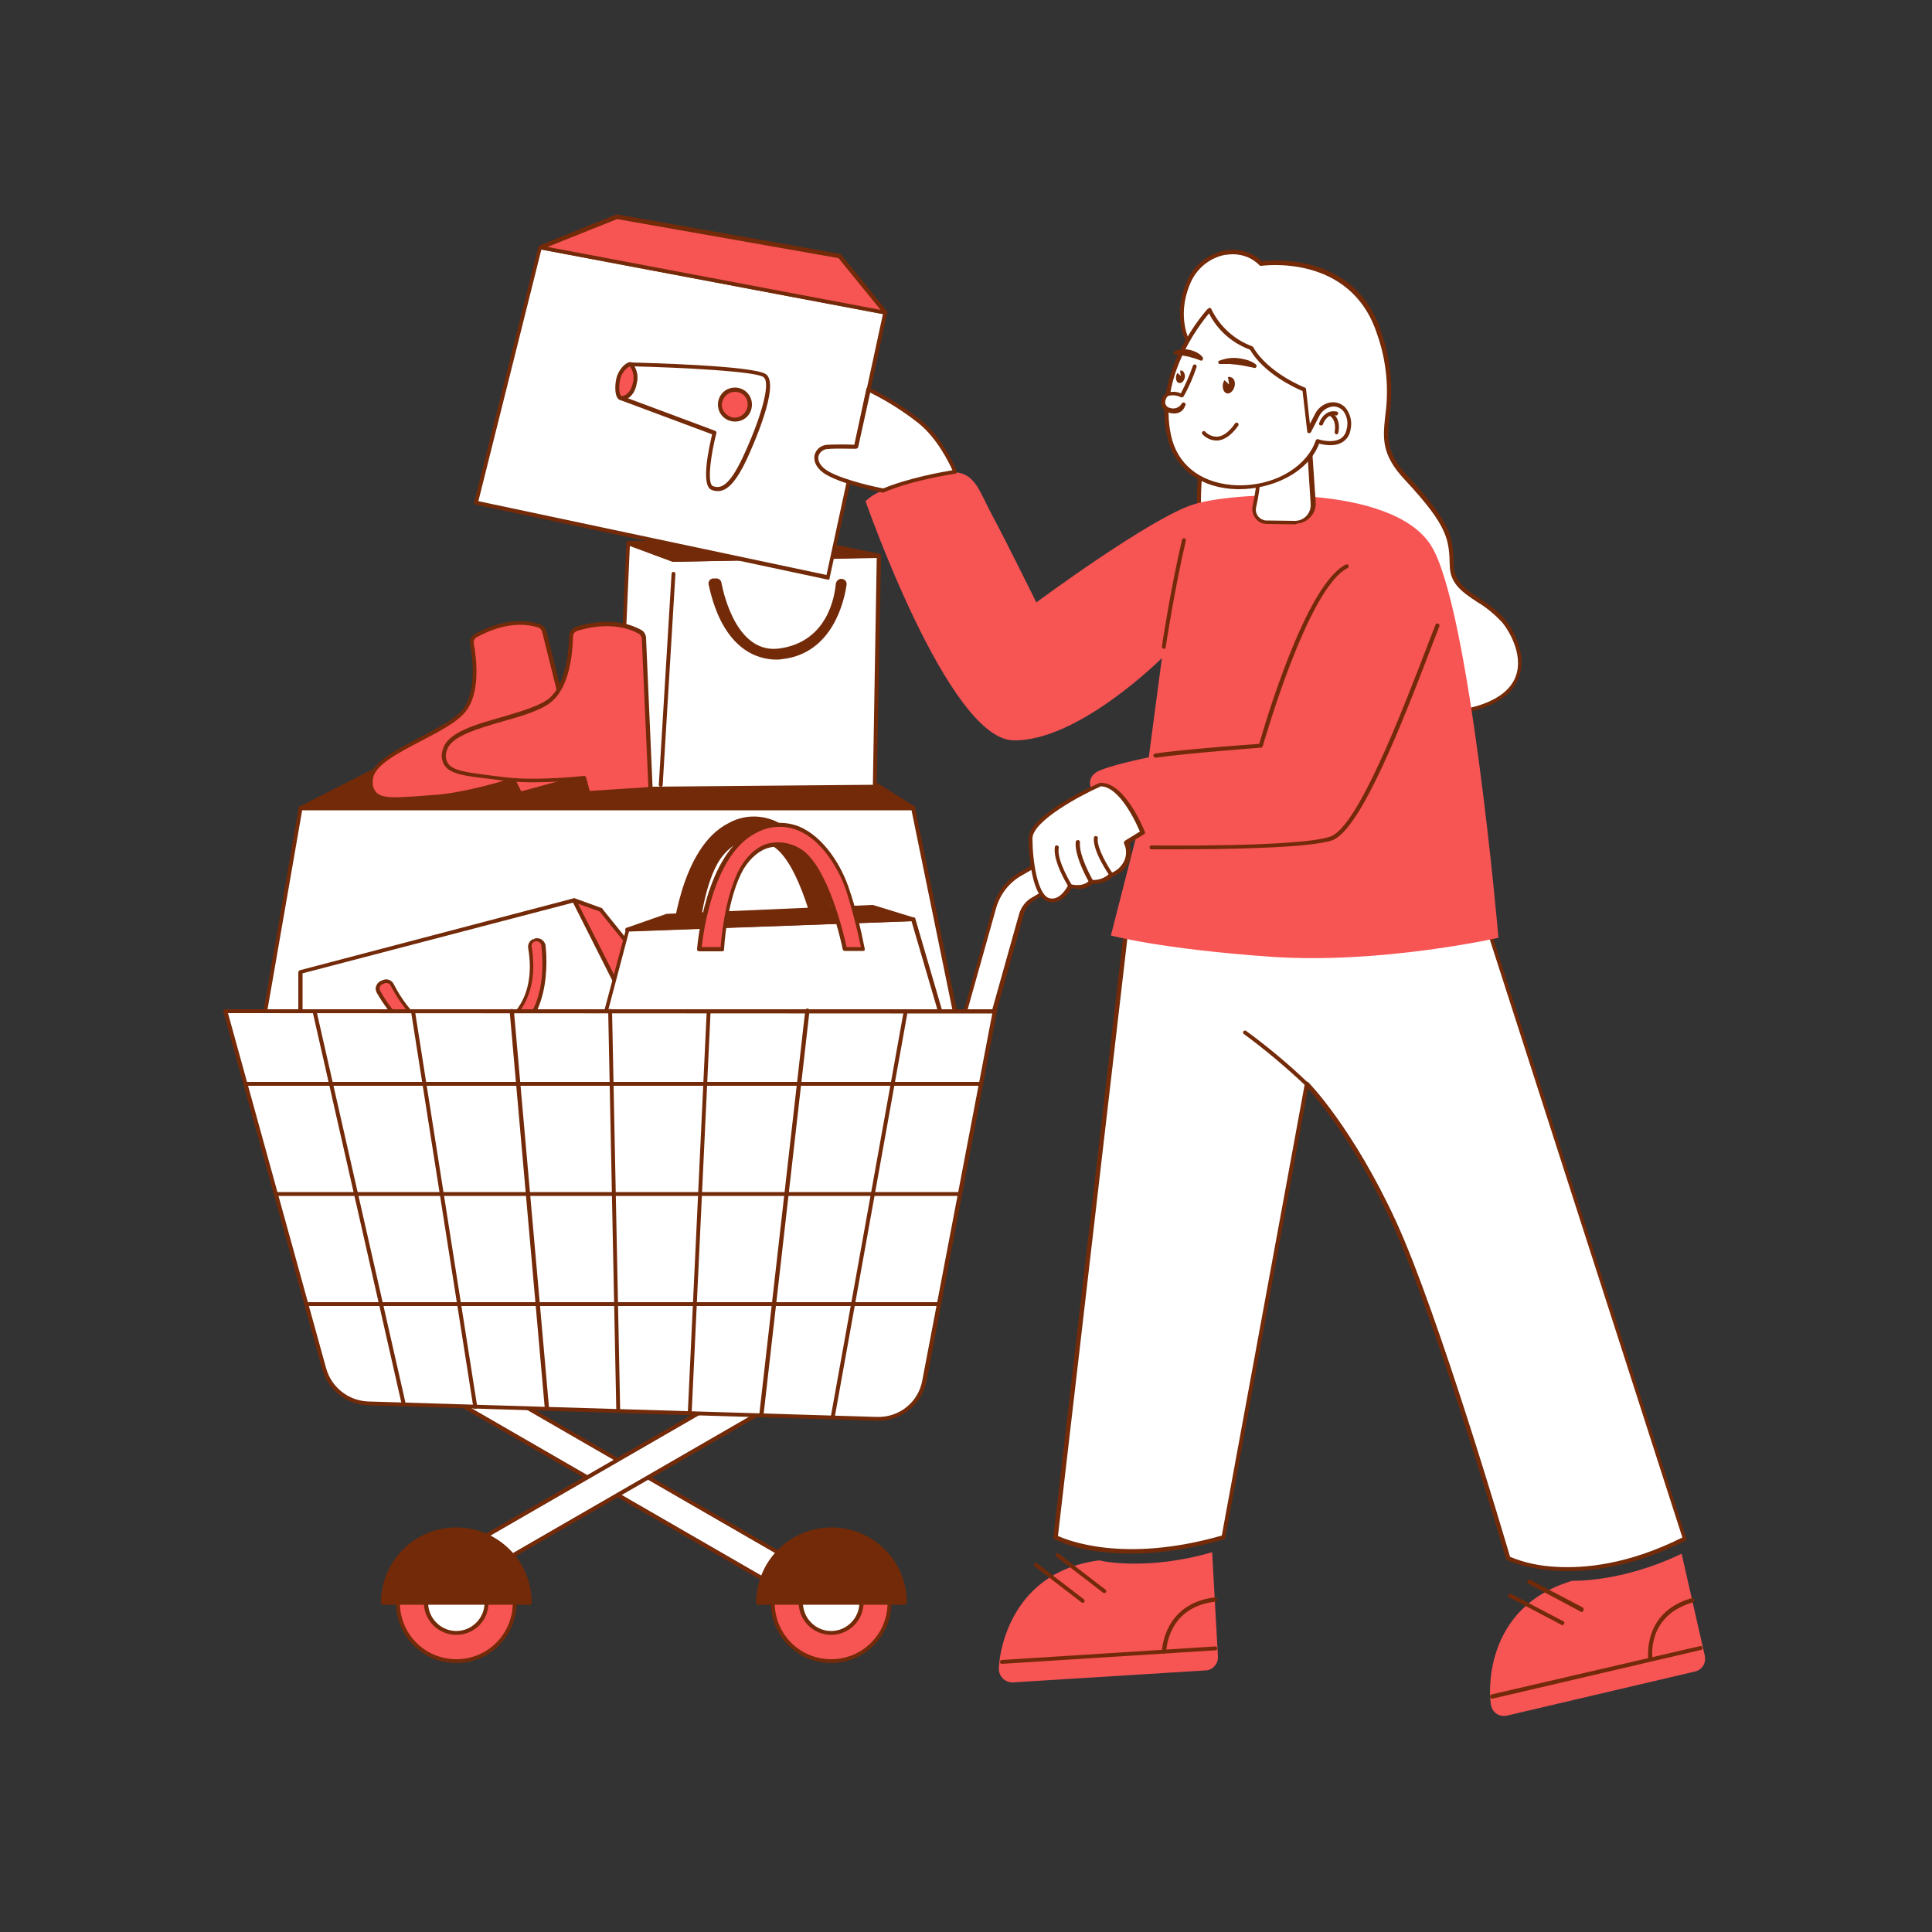 <svg transform="scale(1)" version="1.1" id="_x30_516_x5F_Add_to_Cart_3" xmlns="http://www.w3.org/2000/svg" xmlns:xlink="http://www.w3.org/1999/xlink" x="0px" y="0px" viewBox="0 0 500 500" xml:space="preserve" class="show_show__wrapper__graphic__5Waiy "><rect x="0" y="0" width="500" height="500" fill="#333333" stroke="none"/><title>React</title><style type="text/css">
	.st0{fill:#732A09;}
	.st1{fill:#FFFFFF;}
	.st2{fill:#F75454;}
	.st3{fill:none;}
</style><g id="shopping-list"><polygon class="st0" points="236.3,209.1 220.7,199.3 97,199.3 77.8,209.1 	"></polygon><path class="st0" d="M236.3,209.7H77.8c-0.2,0-0.4-0.2-0.5-0.4c-0.1-0.2,0.1-0.5,0.3-0.6l19.2-9.8c0.1,0,0.2-0.1,0.2-0.1h123.8
		c0.1,0,0.2,0,0.3,0.1l15.6,9.8c0.2,0.1,0.3,0.4,0.2,0.6C236.8,209.5,236.6,209.7,236.3,209.7z M79.9,208.6h154.6l-14-8.8H97.1
		L79.9,208.6z"></path><polygon class="st1" points="67.7,267.1 77.8,209.1 236.3,209.1 248.3,267.2 	"></polygon><path class="st0" d="M248.3,267.7L248.3,267.7l-180.5-0.2c-0.3,0-0.5-0.2-0.5-0.5c0,0,0-0.1,0-0.1l10-57.9c0-0.2,0.3-0.4,0.5-0.4
		h158.5c0.2,0,0.5,0.2,0.5,0.4l12,58.1c0.1,0.3-0.1,0.6-0.4,0.6C248.4,267.7,248.4,267.7,248.3,267.7L248.3,267.7z M68.3,266.6
		l179.3,0.2l-11.7-57.1H78.2L68.3,266.6z"></path><polygon class="st2" points="148.6,233 155.5,235.5 176.6,261.7 163.1,261.7 	"></polygon><path class="st0" d="M176.6,262.2h-13.5c-0.2,0-0.4-0.1-0.5-0.3l-14.4-28.7c-0.1-0.2-0.1-0.4,0.1-0.6c0.1-0.1,0.3-0.2,0.5-0.1
		l6.9,2.5c0.1,0,0.2,0.1,0.2,0.2l21.1,26.2c0.1,0.2,0.1,0.4,0.1,0.5C177,262.1,176.8,262.2,176.6,262.2z M163.4,261.1h12.1
		l-20.3-25.2l-5.6-2L163.4,261.1z"></path><polygon class="st1" points="167.3,270.1 148.6,233 77.8,251.6 77.8,274.1 	"></polygon><path class="st0" d="M77.8,274.6c-0.1,0-0.3-0.1-0.4-0.1c-0.1-0.1-0.2-0.2-0.2-0.4v-22.5c0-0.2,0.2-0.4,0.4-0.5l70.8-18.6
		c0.2-0.1,0.5,0.1,0.6,0.3l18.8,37.1c0.1,0.2,0.1,0.3,0,0.5c-0.1,0.2-0.2,0.2-0.4,0.3L77.8,274.6L77.8,274.6z M78.3,251.9v21.6
		l88.2-3.8l-18.2-36.1L78.3,251.9z"></path><path class="st2" d="M138.3,243.3c0.9-0.4,1.9,0,2.2,0.9c0.1,0.2,0.1,0.3,0.1,0.5c0.6,6.3,0.9,23.6-15.4,26.3
		c-16.3,2.7-24.7-9.7-27.3-14.4c-0.5-0.8-0.2-1.8,0.7-2.3c0.1,0,0.2-0.1,0.3-0.1l0.5-0.2c0.8-0.3,1.7,0.1,2.1,0.8
		c1.8,3.5,7.3,12.7,16.1,13.4c10.6,0.8,22.4-6,19.6-23C137,244.4,137.4,243.6,138.3,243.3L138.3,243.3z"></path><path class="st0" d="M120.7,272c-13.3,0-20.5-10.3-23.2-15.1c-0.3-0.6-0.4-1.2-0.1-1.8c0.2-0.6,0.7-1.1,1.3-1.3l0.5-0.2
		c1.1-0.4,2.2,0.1,2.7,1.1c1.9,3.7,7.2,12.5,15.7,13.1c6,0.5,11.6-1.6,15.2-5.4c3.7-4,5.1-9.9,3.9-17c-0.2-1,0.4-2,1.3-2.4l0.3,0.5
		l-0.2-0.5c1.1-0.5,2.4,0,2.9,1.1c0.1,0.2,0.2,0.4,0.2,0.7c0.6,5.6,1.1,24.1-15.8,26.9C123.8,271.8,122.2,272,120.7,272z
		 M99.9,254.4c-0.1,0-0.3,0-0.4,0.1l-0.5,0.2c-0.6,0.2-0.9,0.9-0.7,1.5c0,0.1,0,0.1,0.1,0.2c2.8,5.2,11.1,16.8,26.8,14.1
		c5.2-0.9,17.1-5.2,14.9-25.8c-0.1-0.6-0.6-1.1-1.3-1.1c-0.1,0-0.3,0-0.4,0.1h-0.1c-0.5,0.2-0.8,0.8-0.7,1.3
		c1.2,7.4-0.2,13.6-4.1,17.9c-3.7,4.1-9.7,6.2-16,5.7c-9-0.7-14.5-9.8-16.5-13.7C100.9,254.6,100.4,254.4,99.9,254.4L99.9,254.4z"></path><path class="st0" d="M174.4,243.9c0,0,1.8-24.3,14.5-30.6c12.7-6.3,21.2,7.1,23.9,15.3c1.7,5,3,10.1,4,15.3H212
		c0,0-4.4-21.4-12-25.6s-12.9,1-15.3,6c-3.9,8.2-4.4,19.5-4.4,19.5H174.4z"></path><path class="st0" d="M216.8,244.4H212c-0.2,0-0.5-0.2-0.5-0.4c0-0.2-4.4-21.2-11.8-25.2c-2.3-1.4-5.1-1.8-7.7-1
		c-2.7,0.9-5.3,3.4-6.9,6.8c-3.8,8-4.3,19.2-4.3,19.4c0,0.3-0.2,0.5-0.5,0.5h-6c-0.3,0-0.5-0.2-0.5-0.5c0,0,0,0,0,0
		c0.1-1,2.1-24.7,14.8-31c3.6-2,7.8-2.2,11.6-0.7c6.5,2.7,11.1,10.4,13,16.3c1.7,5,3,10.2,4,15.4c0,0.2,0,0.3-0.1,0.4
		C217.1,244.3,217,244.4,216.8,244.4z M212.5,243.4h3.7c-1-4.9-2.3-9.8-3.9-14.6c-1.9-5.6-6.3-13.1-12.5-15.6
		c-3.5-1.4-7.4-1.2-10.7,0.6c-11.2,5.5-13.8,26-14.2,29.6h4.9c0.2-2.3,1-12,4.4-19.3c1.8-3.7,4.5-6.4,7.5-7.4c2.9-0.8,6-0.4,8.5,1.1
		C207.5,221.8,211.8,240.3,212.5,243.4z"></path><polygon class="st1" points="154.7,269.9 162.4,240.6 236.3,237.9 246.3,271.8 	"></polygon><path class="st0" d="M246.3,272.3L246.3,272.3l-91.6-1.9c-0.2,0-0.3-0.1-0.4-0.2c-0.1-0.1-0.1-0.3-0.1-0.4l7.8-29.3
		c0.1-0.2,0.3-0.4,0.5-0.4l73.9-2.7c0.2,0,0.5,0.1,0.5,0.4l9.9,33.9c0.1,0.2,0,0.3-0.1,0.5C246.6,272.3,246.4,272.3,246.3,272.3z
		 M155.3,269.4l90.2,1.8l-9.6-32.8l-73.1,2.6L155.3,269.4z"></path><polygon class="st0" points="225.9,234.8 236.3,237.9 162.4,240.6 172.8,237.1 	"></polygon><path class="st0" d="M162.4,241.1c-0.3,0-0.6-0.1-0.6-0.4c0-0.3,0.1-0.6,0.4-0.6l10.3-3.6h0.1l53.1-2.3c0.1,0,0.1,0,0.2,0l10.4,3.2
		c0.3,0,0.5,0.3,0.4,0.6s-0.3,0.5-0.6,0.4L162.4,241.1L162.4,241.1z M172.9,237.6l-7,2.4l67.4-2.4l-7.4-2.2L172.9,237.6z"></path><path class="st2" d="M181,245.6c0,0,1.9-24.3,14.5-30.6c12.6-6.3,21.2,7.1,23.9,15.3c1.7,5,3,10.1,4,15.3h-4.8
		c0,0-4.4-21.4-12-25.6c-7.6-4.1-12.9,1-15.3,6c-3.9,8.3-4.4,19.6-4.4,19.6L181,245.6z"></path><path class="st0" d="M223.4,246.1h-4.8c-0.2,0-0.5-0.2-0.5-0.4c0-0.2-4.4-21.2-11.8-25.2c-2.3-1.4-5.1-1.8-7.7-1
		c-2.7,0.9-5.3,3.4-6.9,6.8c-3.8,8-4.3,19.2-4.3,19.4c0,0.3-0.2,0.5-0.5,0.5h-6c-0.1,0-0.3-0.1-0.4-0.2c-0.1-0.1-0.1-0.2-0.1-0.4
		c0.1-1,2-24.7,14.8-31c3.6-1.9,7.8-2.2,11.6-0.7c6.5,2.7,11.1,10.4,13,16.3c1.7,5,3,10.2,4,15.4c0,0.2,0,0.3-0.1,0.4
		C223.7,246,223.6,246.1,223.4,246.1z M219.1,245.1h3.7c-1-4.9-2.3-9.8-3.8-14.6c-1.9-5.6-6.3-13.1-12.5-15.6
		c-3.5-1.4-7.4-1.2-10.7,0.6c-11.2,5.5-13.8,26-14.2,29.6h4.9c0.2-2.3,1-12,4.4-19.3c1.8-3.7,4.5-6.4,7.5-7.4
		c2.9-0.8,5.9-0.4,8.5,1.1C214.1,223.5,218.4,241.9,219.1,245.1z"></path><polygon class="st1" points="159.8,203 168.4,204.1 226.4,203.6 227.5,143.8 174.4,144.9 162.6,140.5 	"></polygon><path class="st0" d="M168.4,204.7l-8.6-1c-0.3,0-0.5-0.3-0.5-0.5l2.8-62.5c0-0.2,0.1-0.3,0.2-0.4c0.1-0.1,0.3-0.1,0.5-0.1l11.7,4.3
		l53-1.1l0,0c0.3,0,0.5,0.2,0.5,0.5l-1.1,59.8c0,0.3-0.2,0.5-0.5,0.5c0,0,0,0,0,0L168.4,204.7z M160.3,202.6l8.1,1l57.5-0.5l1-58.8
		l-52.6,1.1c-0.1,0-0.1,0-0.2,0l-11.1-4.1L160.3,202.6z"></path><line class="st3" x1="174.4" y1="148.4" x2="171" y2="203"></line><path class="st0" d="M171,203.6L171,203.6c-0.3,0-0.5-0.2-0.5-0.5c0,0,0,0,0,0l3.3-54.6c0-0.3,0.2-0.5,0.5-0.5c0,0,0,0,0,0
		c0.3,0,0.5,0.3,0.5,0.5c0,0,0,0,0,0l-3.3,54.7C171.5,203.4,171.3,203.6,171,203.6z"></path><polygon class="st0" points="162.6,140.5 211.3,140.5 227.5,143.8 174.4,144.9 	"></polygon><path class="st0" d="M174.4,145.4c-0.1,0-0.1,0-0.2,0l-11.8-4.4c-0.2-0.1-0.4-0.3-0.3-0.6c0-0.2,0.3-0.4,0.5-0.4h48.7l16.3,3.3
		c0.3,0.1,0.4,0.3,0.4,0.6c0,0.3-0.2,0.5-0.5,0.5L174.4,145.4L174.4,145.4z M165.5,141l9,3.3l48.4-1l-11.6-2.4L165.5,141z"></path><path class="st2" d="M123.1,164.5c2.8-1.5,9.6-4.6,16.2-2.5c0.7,0.2,1.2,0.8,1.4,1.5l9.4,37.8l-15.6,4.3l-1.8-3.6
		c0,0-12.5,4.1-21.4,4.5s-15.9,2.2-15.4-4.6s18.9-11.7,23.9-17.7c4-4.8,2.8-14,2.2-17.5C122,165.7,122.4,164.9,123.1,164.5z"></path><path class="st0" d="M102.4,207.4c-2.5,0-4.5-0.4-5.7-1.5c-1-1.1-1.4-2.6-1.2-4.1c0.3-4.2,6.9-7.7,13.2-11c4.3-2.3,8.8-4.6,10.9-7
		c3.9-4.6,2.7-13.5,2.1-17.1c-0.2-1.1,0.3-2.2,1.3-2.7l0,0c2.7-1.5,9.7-4.7,16.6-2.5c0.9,0.3,1.5,1,1.8,1.8l9.4,37.8
		c0.1,0.3-0.1,0.5-0.4,0.6c0,0,0,0,0,0l-15.6,4.3c-0.2,0.1-0.5,0-0.6-0.3l-1.6-3.2c-2.3,0.7-13.2,4-21.1,4.4c-1.4,0.1-2.7,0.2-4,0.3
		C105.6,207.3,103.8,207.4,102.4,207.4z M123.4,164.9c-0.6,0.3-0.9,1-0.8,1.6c0.7,3.7,1.9,13-2.3,17.9c-2.2,2.6-6.6,4.9-11.2,7.3
		c-6.1,3.2-12.4,6.4-12.6,10.1c-0.2,1.2,0.1,2.4,0.9,3.3c1.6,1.6,5.3,1.3,10,1c1.3-0.1,2.6-0.2,4-0.3c8.7-0.4,21.2-4.4,21.3-4.5
		c0.2-0.1,0.5,0,0.6,0.3l1.6,3.2l14.7-4l-9.3-37.3c-0.1-0.5-0.5-0.9-1-1.1C132.8,160.3,126.1,163.4,123.4,164.9L123.4,164.9z"></path><path class="st2" d="M149.2,162.7c3.1-1,10.3-2.6,16.4,0.8c0.6,0.4,1,1,1,1.7l1.8,38.9l-16.1,1.1l-1-3.9c0,0-13.1,1.5-21.9,0.2
		s-16.1-1-14.2-7.6c1.9-6.6,20.8-7.7,27-12.6c4.9-3.9,5.5-13.2,5.6-16.7C147.8,163.7,148.3,162.9,149.2,162.7z"></path><path class="st0" d="M152.2,205.7c-0.2,0-0.4-0.2-0.5-0.4l-0.9-3.5c-2.4,0.2-13.7,1.3-21.6,0.1c-1.4-0.2-2.7-0.4-3.9-0.5
		c-4.9-0.6-8.9-1.1-10.3-3.4c-0.8-1.3-0.9-2.9-0.3-4.3c1.2-4.1,8.3-6.2,15.1-8.1c4.7-1.4,9.6-2.8,12.1-4.7
		c4.7-3.7,5.3-12.7,5.4-16.3c0-1.1,0.8-2.1,1.8-2.4l0,0c2.9-0.9,10.5-2.7,16.8,0.8c0.8,0.4,1.3,1.3,1.3,2.2l1.7,38.9
		c0,0.3-0.2,0.5-0.5,0.5L152.2,205.7L152.2,205.7z M151.2,200.8c0.2,0,0.4,0.2,0.5,0.4l0.9,3.5l15.2-1l-1.7-38.4
		c0-0.5-0.3-1-0.8-1.3c-6-3.3-13.2-1.6-16-0.7c-0.6,0.2-1,0.8-1,1.4c-0.1,3.8-0.7,13.1-5.8,17.1c-2.7,2.1-7.4,3.5-12.4,4.9
		c-6.6,1.9-13.4,3.9-14.4,7.4c-0.5,1.1-0.4,2.4,0.2,3.4c1.2,1.9,4.9,2.4,9.6,3c1.3,0.2,2.6,0.3,4,0.5
		C138.1,202.3,151.1,200.8,151.2,200.8z"></path><path class="st0" d="M184.6,150.2c-0.5,0-0.8,0.5-0.8,0.9c0,0,0,0.1,0,0.1c0.9,4.1,5.2,20.3,18.3,18.9
		c12.9-1.4,15.8-15.1,16.3-18.9c0.1-0.5-0.2-0.9-0.7-1c-0.1,0-0.1,0-0.2,0l0,0c-0.5,0-0.8,0.3-0.9,0.8c-0.3,3.2-2.3,15.3-14.9,17.2
		c-11.6,1.7-15.2-13.7-15.8-17.4c-0.1-0.4-0.5-0.8-0.9-0.7L184.6,150.2z"></path><path class="st0" d="M200.9,170.7c-4.4,0-13.8-2.1-17.5-19.4c-0.2-0.7,0.3-1.5,1.1-1.6c0.1,0,0.1,0,0.2,0l0,0h0.5
		c0.7-0.1,1.4,0.4,1.5,1.1c0.6,3.1,4.1,18.7,15.2,17c12.2-1.8,14.1-13.3,14.4-16.7c0.1-0.7,0.7-1.3,1.4-1.3c0.8,0,1.4,0.6,1.4,1.3
		c0,0.1,0,0.2,0,0.2c-0.6,4.2-3.6,17.9-16.8,19.3C201.8,170.7,201.3,170.7,200.9,170.7z M184.7,150.7c-0.1,0-0.2,0.1-0.3,0.2
		c-0.1,0.1-0.1,0.2-0.1,0.3c4,18.5,14.6,18.8,17.8,18.5c12.5-1.3,15.3-14.4,15.9-18.4c0-0.1,0-0.2-0.1-0.3c-0.1-0.1-0.2-0.1-0.3-0.1
		c-0.2,0-0.3,0.1-0.4,0.3c-0.3,3.7-2.4,15.8-15.3,17.7c-12.2,1.8-15.8-14.5-16.4-17.8c0-0.2-0.2-0.3-0.4-0.3L184.7,150.7z"></path></g><g id="trolley"><rect class="st1" x="155.9" y="327.6" transform="matrix(0.5 -0.866 0.866 0.5 -251.217 329.567)" width="7.8" height="109.4"></rect><path class="st0" d="M205.2,413.6c-0.1,0-0.2,0-0.3-0.1l-94.8-54.7c-0.1-0.1-0.2-0.2-0.2-0.3c-0.1-0.1-0.1-0.3,0-0.4l3.9-6.8
		c0.1-0.2,0.4-0.3,0.7-0.2c0,0,0,0,0,0l94.8,54.7c0.1,0.1,0.2,0.2,0.2,0.3c0,0.1,0,0.3-0.1,0.4l-3.9,6.8
		C205.5,413.5,205.4,413.6,205.2,413.6z M111.2,358.2l93.9,54.2l3.4-5.9l-93.9-54.2L111.2,358.2z"></path><rect class="st1" x="105.1" y="378.4" transform="matrix(0.866 -0.5 0.5 0.866 -169.763 131.124)" width="109.4" height="7.8"></rect><path class="st0" d="M114.4,413.6c-0.2,0-0.4-0.1-0.4-0.3l-3.9-6.8c-0.1-0.1-0.1-0.3,0-0.4c0-0.1,0.1-0.2,0.2-0.3l94.8-54.7
		c0.2-0.1,0.5-0.1,0.7,0.2c0,0,0,0,0,0l3.9,6.8c0.1,0.1,0.1,0.3,0.1,0.4c0,0.1-0.1,0.2-0.2,0.3l-94.8,54.7
		C114.6,413.6,114.5,413.6,114.4,413.6z M111.2,406.5l3.4,5.9l93.9-54.2l-3.4-5.9L111.2,406.5z"></path><circle class="st2" cx="118.1" cy="414.8" r="15.1"></circle><path class="st0" d="M118.1,430.4c-8.6,0-15.6-7-15.6-15.6c0-8.6,7-15.6,15.6-15.6s15.6,7,15.6,15.6
		C133.7,423.4,126.7,430.4,118.1,430.4z M118.1,400.2c-8.1,0-14.6,6.5-14.6,14.6c0,8.1,6.5,14.6,14.6,14.6s14.6-6.5,14.6-14.6l0,0
		C132.7,406.7,126.2,400.2,118.1,400.2z"></path><circle class="st1" cx="118.1" cy="414.8" r="7.8"></circle><path class="st0" d="M118.1,423.1c-4.6,0-8.4-3.7-8.4-8.3c0-4.6,3.7-8.4,8.3-8.4c4.6,0,8.4,3.7,8.4,8.3c0,0,0,0,0,0
		C126.5,419.4,122.7,423.1,118.1,423.1z M118.1,407.5c-4,0-7.3,3.3-7.3,7.3c0,4,3.3,7.3,7.3,7.3c4,0,7.3-3.3,7.3-7.3c0,0,0,0,0,0
		C125.4,410.7,122.2,407.5,118.1,407.5z"></path><path class="st0" d="M137.1,414.8H99.1c0-10.5,8.5-19,19-19C128.6,395.8,137.1,404.3,137.1,414.8z"></path><path class="st0" d="M137.1,415.3H99.1c-0.3,0-0.5-0.2-0.5-0.5c0-10.8,8.7-19.5,19.5-19.5c10.8,0,19.5,8.7,19.5,19.5
		C137.6,415.1,137.4,415.3,137.1,415.3z M99.7,414.3h36.9c-0.2-10.2-8.7-18.3-18.9-18C107.8,396.5,99.9,404.4,99.7,414.3z"></path><circle class="st2" cx="215.1" cy="414.8" r="15.1"></circle><path class="st0" d="M215.1,430.4c-8.6,0-15.6-7-15.6-15.6c0-8.6,7-15.6,15.6-15.6c8.6,0,15.6,7,15.6,15.6
		C230.7,423.4,223.7,430.4,215.1,430.4z M215.1,400.2c-8.1,0-14.6,6.5-14.6,14.6s6.5,14.6,14.6,14.6c8.1,0,14.6-6.5,14.6-14.6
		C229.7,406.7,223.1,400.2,215.1,400.2z"></path><circle class="st1" cx="215.1" cy="414.8" r="7.8"></circle><path class="st0" d="M215.1,423.1c-4.6,0-8.4-3.7-8.4-8.4s3.7-8.4,8.4-8.4s8.4,3.7,8.4,8.4S219.7,423.1,215.1,423.1
		C215.1,423.1,215.1,423.1,215.1,423.1z M215.1,407.5c-4,0-7.3,3.3-7.3,7.3c0,4,3.3,7.3,7.3,7.3c4,0,7.3-3.3,7.3-7.3c0,0,0,0,0,0
		C222.4,410.7,219.1,407.5,215.1,407.5z"></path><path class="st0" d="M234.1,414.8h-37.9c0-10.5,8.5-19,19-19C225.6,395.8,234.1,404.3,234.1,414.8
		C234.1,414.8,234.1,414.8,234.1,414.8z"></path><path class="st0" d="M234.1,415.3h-37.9c-0.3,0-0.5-0.2-0.5-0.5c0-10.8,8.7-19.5,19.5-19.5c10.8,0,19.5,8.7,19.5,19.5
		C234.6,415.1,234.3,415.3,234.1,415.3z M196.6,414.3h36.9c-0.3-10.2-8.9-18.2-19.1-17.8C204.8,396.8,197,404.6,196.6,414.3z"></path><path class="st1" d="M251.8,271.8c-2,0-3.6-1.6-3.6-3.6c0-0.3,0-0.7,0.1-1l9.1-32.4c1-3.6,3.4-6.7,6.6-8.5
		c12.4-7.2,12.4-7.2,14.1-6.6c1.9,0.6,2.9,2.7,2.3,4.6c-0.3,1-1,1.8-2,2.2l-0.3,0.1c-0.6,0.3-2.7,1.4-10.6,6
		c-1.6,0.9-2.8,2.4-3.3,4.2l-9.1,32.4C254.8,270.7,253.4,271.8,251.8,271.8z"></path><path class="st0" d="M251.8,272.3c-2.3,0-4.1-1.9-4.1-4.2c0-0.4,0.1-0.7,0.2-1.1l9.1-32.4c1-3.7,3.5-6.9,6.8-8.8
		c12.6-7.3,12.6-7.3,14.5-6.7c1.1,0.4,2,1.2,2.5,2.3c0.9,2.1,0,4.5-2.1,5.4l-0.3,0.1c-0.4,0.2-2.5,1.3-10.5,6
		c-1.5,0.9-2.6,2.3-3,3.9l-9.1,32.4C255.3,271.1,253.6,272.3,251.8,272.3z M277,220c-1.2,0-3.2,1.2-12.8,6.7
		c-3.1,1.8-5.4,4.8-6.4,8.3l-9.1,32.4c-0.5,1.6,0.5,3.4,2.1,3.8c0,0,0,0,0,0c1.6,0.4,3.3-0.5,3.8-2.1l9.1-32.4
		c0.5-1.9,1.8-3.6,3.5-4.5c7.7-4.5,10-5.7,10.6-6l0.3-0.1c1.6-0.7,2.3-2.5,1.6-4.1c-0.4-0.8-1-1.4-1.9-1.7
		C277.6,220.1,277.3,220,277,220L277,220z"></path><path class="st1" d="M257.5,261.7H58.3l25.6,92.6c1.4,5.2,6.1,8.8,11.4,9l131.6,4c6,0.2,11.3-4,12.4-9.9L257.5,261.7z"></path><path class="st0" d="M227.3,367.7h-0.4l-131.6-4c-5.6-0.2-10.4-3.9-11.9-9.3l-25.6-92.6c0-0.2,0-0.3,0.1-0.4
		c0.1-0.1,0.2-0.2,0.4-0.2h199.2c0.3,0,0.5,0.2,0.5,0.5c0,0,0,0.1,0,0.1l-18.2,95.6C238.7,363.3,233.4,367.7,227.3,367.7z M59,262.2
		l25.4,91.9c1.4,5,5.8,8.4,10.9,8.6l131.6,4c5.8,0.2,10.8-3.8,11.8-9.5l18.1-94.9L59,262.2z"></path><line class="st3" x1="234.4" y1="261.7" x2="215.5" y2="366.8"></line><path class="st0" d="M215.5,367.3L215.5,367.3c-0.4,0-0.6-0.3-0.5-0.6c0,0,0,0,0,0l18.9-105.1c0-0.3,0.3-0.5,0.6-0.4c0,0,0,0,0,0
		c0.3,0.1,0.5,0.3,0.4,0.6L216,366.9C216,367.1,215.8,367.3,215.5,367.3z"></path><line class="st3" x1="208.9" y1="261.7" x2="197" y2="366.2"></line><path class="st0" d="M197,366.7L197,366.7c-0.3,0-0.5-0.3-0.5-0.6l11.9-104.6c0-0.3,0.3-0.5,0.6-0.5c0.3,0,0.5,0.3,0.5,0.6l0,0
		l-11.9,104.6C197.5,366.5,197.3,366.7,197,366.7z"></path><line class="st3" x1="183.4" y1="261.7" x2="178.5" y2="365.7"></line><path class="st0" d="M178.5,366.2L178.5,366.2c-0.3,0-0.5-0.3-0.5-0.5c0,0,0,0,0,0l4.9-104c0-0.3,0.2-0.5,0.5-0.5s0.5,0.2,0.5,0.5
		l-4.9,104C179,365.9,178.8,366.2,178.5,366.2C178.5,366.2,178.5,366.2,178.5,366.2z"></path><line class="st3" x1="157.9" y1="261.7" x2="160" y2="365.1"></line><path class="st0" d="M160,365.6c-0.3,0-0.5-0.2-0.5-0.5c0,0,0,0,0,0l-2.1-103.5c0-0.3,0.2-0.5,0.5-0.5c0.3,0,0.5,0.2,0.5,0.5
		c0,0,0,0,0,0l2.1,103.5C160.5,365.4,160.3,365.6,160,365.6L160,365.6z"></path><line class="st3" x1="132.4" y1="261.7" x2="141.5" y2="364.6"></line><path class="st0" d="M141.5,365.1c-0.3,0-0.5-0.2-0.5-0.5l-9.1-102.9c0-0.3,0.2-0.5,0.5-0.6c0.3,0,0.5,0.2,0.6,0.5l9.1,102.9
		C142,364.8,141.8,365,141.5,365.1L141.5,365.1z"></path><line class="st3" x1="106.9" y1="261.7" x2="123" y2="364"></line><path class="st0" d="M123,364.6c-0.3,0-0.5-0.2-0.5-0.4l-16.1-102.3c0-0.3,0.2-0.5,0.4-0.6c0,0,0,0,0,0c0.3,0,0.5,0.1,0.6,0.4
		L123.5,364C123.5,364.3,123.4,364.5,123,364.6L123,364.6z"></path><line class="st3" x1="81.4" y1="261.7" x2="104.5" y2="363.4"></line><path class="st0" d="M104.5,364c-0.2,0-0.4-0.2-0.5-0.4L80.9,261.8c-0.1-0.3,0.1-0.6,0.4-0.6c0.3-0.1,0.6,0.1,0.6,0.4c0,0,0,0,0,0
		L105,363.3c0.1,0.3-0.1,0.6-0.4,0.6c0,0,0,0,0,0L104.5,364z"></path><path class="st0" d="M253.9,281H63.5c-0.3,0-0.5-0.2-0.5-0.5c0-0.3,0.2-0.5,0.5-0.5h190.4c0.3,0,0.5,0.2,0.5,0.5
		C254.4,280.8,254.2,281,253.9,281z"></path><path class="st0" d="M248.5,309.5H71.4c-0.3,0-0.5-0.2-0.5-0.5c0-0.3,0.2-0.5,0.5-0.5h177.1c0.3,0,0.5,0.2,0.5,0.5
		C249,309.3,248.8,309.5,248.5,309.5z"></path><path class="st0" d="M243,338H79.3c-0.3,0-0.5-0.2-0.5-0.5c0-0.3,0.2-0.5,0.5-0.5H243c0.3,0,0.5,0.2,0.5,0.5
		C243.6,337.8,243.3,338,243,338z"></path></g><g id="character"><path class="st1" d="M385.4,241.2l50.5,157c-28.1,14-45.7,5.1-45.7,5.1s-18.2-62.3-29.5-86.9c-11.3-24.6-22.6-35.9-22.6-35.9
		l-21.5,117.3c-28.5,8.2-43.4,0-43.4,0l18.2-156.6L385.4,241.2z"></path><path class="st0" d="M405.7,406.6c-9.9,0-15.5-2.8-15.6-2.8c-0.1-0.1-0.2-0.2-0.3-0.3c-0.2-0.6-18.3-62.5-29.5-86.8
		c-9.6-20.8-19.2-32.1-21.8-35l-21.4,116.3c0,0.2-0.2,0.4-0.4,0.4c-14.8,4.3-25.9,4-32.6,3.1c-7.3-1-11-3.1-11.2-3.1
		c-0.2-0.1-0.3-0.3-0.3-0.5l18.2-156.6c0-0.3,0.2-0.5,0.5-0.5h94.1c0.2,0,0.4,0.1,0.5,0.4l50.5,157c0.1,0.2,0,0.5-0.3,0.6
		C423.9,404.9,413.5,406.6,405.7,406.6z M390.8,402.9c3.8,1.6,7.9,2.4,12,2.6c7.1,0.4,18.4-0.5,32.6-7.6l-50.3-156.2h-93.2
		l-18.1,155.8c2.2,1,16.9,7.2,42.4-0.1l21.5-117c0-0.2,0.2-0.3,0.4-0.4c0.2-0.1,0.4,0,0.5,0.1c0.1,0.1,11.5,11.7,22.7,36
		C372.2,339.8,389.6,398.8,390.8,402.9z"></path><path class="st1" d="M315.1,148.3c-7.2-8.6-4.3-28.1-4.3-28.1l-3.4-31.9c0,0-3.5-6.3,0-14.9s13.5-10.6,19-5.2c0,0,23.6-3.8,30.6,18
		s-4.2,25.5,7,37.5c11.2,12,11.5,15.5,11.7,22.6c0.2,7.1,8.4,8.3,13.3,14.2c5,6,13.2,25.7-26.7,24.5S315.1,148.3,315.1,148.3z"></path><path class="st0" d="M365.8,185.6c-1.1,0-2.2,0-3.4-0.1c-20.8-0.6-32.7-10.7-39-19c-4.1-5.4-7-11.5-8.7-18
		c-7.1-8.6-4.5-26.8-4.3-28.3L307,88.5c-0.5-0.9-3.4-7,0-15.3c1.6-4.2,5.2-7.3,9.6-8.3c3.6-0.8,7.3,0.2,10,2.7
		c2.7-0.3,24.3-2.3,30.9,18.4c2.4,6.9,3.1,14.3,2.1,21.5c-0.6,5.8-1,9.6,4.8,15.8c11.1,12,11.7,15.5,11.8,23
		c0.1,4.1,3.1,6.2,6.6,8.5c2.5,1.5,4.7,3.3,6.6,5.4c2.6,3.1,6.2,10,3.3,16C389.7,182.5,380.6,185.6,365.8,185.6z M319,65.8
		c-0.7,0-1.5,0.1-2.2,0.2c-4.1,0.9-7.4,3.8-8.9,7.7c-3.4,8.3-0.1,14.4,0,14.5c0,0.1,0.1,0.1,0.1,0.2l3.4,31.9c0,0,0,0.1,0,0.1
		c0,0.2-2.9,19.3,4.1,27.7c0.1,0.1,0.1,0.1,0.1,0.2c0.1,0.4,7.8,35.2,46.8,36.3c16.2,0.5,26.4-2.5,29.5-8.7
		c2.7-5.5-0.9-12.1-3.2-14.9c-1.9-2-4-3.8-6.4-5.2c-3.6-2.4-7-4.6-7.1-9.3c-0.2-6.7-0.2-10.1-11.6-22.3c-6.2-6.6-5.7-10.8-5.1-16.6
		c1-7.1,0.3-14.3-2.1-21.1c-6.8-21.1-29.8-17.7-30-17.7c-0.2,0-0.3,0-0.4-0.1C324.2,66.8,321.7,65.8,319,65.8z"></path><path class="st2" d="M247.1,122.2c5.4,0.4,6.4,5.1,9.7,11.2s11.4,22.5,11.4,22.5s29.7-22,40.8-25.4c11.1-3.4,51.2-5.2,61.3,10.6
		c10.1,15.8,17.5,101.6,17.5,101.6s-30.5,6.9-59,4.9c-28.5-2-41.3-5.5-41.3-5.5l6.6-25.8l-11.7-12.3c-0.7-1.4-0.2-3.1,1.1-4
		c2.3-1.7,13.8-4,13.8-4l3.4-25.7c0,0-21.7,21.7-38.5,21.3c-16.8-0.4-38.2-61.9-38.2-61.9c1.3-1.2,2.8-2.2,4.5-2.7
		C231.7,125.8,242.8,122.7,247.1,122.2z"></path><path class="st0" d="M301.2,167.9L301.2,167.9c-0.4,0-0.5-0.3-0.5-0.6c0,0,0,0,0,0c0-0.2,2.3-15.2,5.2-27.6
		c0.1-0.3,0.4-0.5,0.6-0.4c0.3,0.1,0.5,0.4,0.4,0.6c-2.9,12.4-5.2,27.3-5.2,27.5C301.7,167.7,301.5,167.9,301.2,167.9z"></path><path class="st0" d="M299.1,196.1c-0.3,0-0.5-0.2-0.6-0.5s0.2-0.5,0.5-0.6c6.6-1,24.2-2.3,26.9-2.5c1.2-4.3,12-41.3,22.4-46.4
		c0.3-0.1,0.6,0,0.7,0.2c0.1,0.3,0,0.6-0.2,0.7c-10.4,5.1-21.8,45.6-22,46.1c-0.1,0.2-0.2,0.4-0.5,0.4
		C326.2,193.5,306.3,195,299.1,196.1L299.1,196.1z"></path><path class="st0" d="M305.1,219.8c-4,0-6.7,0-7.1,0c-0.3,0-0.5-0.2-0.5-0.5s0.2-0.5,0.5-0.5l0,0c0.4,0,38.4,0.5,46.3-2.3
		c7.1-2.5,18.5-32.2,25.3-49.9l1.9-4.9c0.1-0.3,0.4-0.4,0.7-0.3c0.3,0.1,0.4,0.4,0.3,0.7c-0.6,1.5-1.2,3.2-1.9,4.9
		c-7.3,19.1-18.4,47.9-25.9,50.5C338.6,219.5,316.7,219.8,305.1,219.8z"></path><path class="st1" d="M284.6,203.1c0,0-17.9,8.1-17.9,13.9c0,4.8,1,14.6,4.6,15.9c3.6,1.2,5.7-3.5,5.7-3.5s3.4,1.2,5.5-1
		c1.9,0.3,3.8-0.4,5.2-1.8c1.7-0.5,3.1-1.8,3.9-3.4c0.7-1.6,0.7-3.4,0-5l4.2-2.6C295.7,215.5,290.8,202.7,284.6,203.1z"></path><path class="st0" d="M272.4,233.5c-0.4,0-0.9-0.1-1.3-0.2c-4.9-1.7-4.9-16.2-4.9-16.3c0-6.1,17.4-14,18.2-14.3c0.1,0,0.1,0,0.2-0.1
		c6.5-0.4,11.5,12.2,11.7,12.7c0.1,0.2,0,0.5-0.2,0.6l-3.8,2.3c0.6,1.6,0.5,3.4-0.2,5c-0.8,1.7-2.3,3-4.1,3.6
		c-1.4,1.4-3.3,2.1-5.2,1.9c-1.5,1.3-3.5,1.7-5.4,1.1C276.4,231.4,274.7,233.5,272.4,233.5z M284.7,203.6c-5,2.2-17.5,8.9-17.5,13.4
		c0,5.8,1.3,14.3,4.2,15.4c2.9,1,5-3.2,5-3.3c0.1-0.2,0.4-0.4,0.6-0.3c0,0,3.1,1,4.9-0.9c0.1-0.1,0.3-0.2,0.5-0.2
		c1.7,0.2,3.5-0.4,4.7-1.6c0.1-0.1,0.2-0.1,0.2-0.1c1.6-0.5,2.8-1.6,3.6-3.1c0.7-1.5,0.7-3.1,0-4.6c-0.1-0.2,0-0.5,0.2-0.7l3.9-2.4
		c-0.9-2.1-5.2-11.7-10.2-11.7L284.7,203.6z"></path><path class="st0" d="M277,229.8c-0.2,0-0.3-0.1-0.4-0.2c-0.2-0.3-4.2-6.7-3.6-10.4c0-0.3,0.3-0.5,0.6-0.4c0,0,0,0,0,0
		c0.3,0.1,0.5,0.3,0.4,0.6c-0.6,3.3,3.4,9.6,3.4,9.7c0.2,0.2,0.1,0.6-0.2,0.7C277.1,229.7,277,229.8,277,229.8z"></path><path class="st0" d="M282.4,228.7c-0.2,0-0.4-0.1-0.5-0.3c-0.2-0.3-3.9-6.8-3.5-10.5c0-0.3,0.3-0.5,0.6-0.5c0.3,0,0.5,0.3,0.5,0.6
		c-0.4,3.3,3.3,9.8,3.4,9.9c0.1,0.2,0.1,0.5-0.2,0.7c0,0,0,0,0,0C282.6,228.7,282.5,228.7,282.4,228.7z"></path><path class="st0" d="M287.6,226.9c-0.2,0-0.3-0.1-0.4-0.2c-0.2-0.3-4.5-6.5-4.1-9.9c0-0.3,0.3-0.5,0.6-0.4c0.3,0,0.5,0.3,0.4,0.6
		c-0.3,2.4,2.7,7.4,3.9,9.1c0.2,0.2,0.1,0.5-0.1,0.7C287.7,226.9,287.7,226.9,287.6,226.9z"></path><polygon class="st1" points="214.3,149.5 123.2,130.1 139.8,64.1 229.2,80.9 	"></polygon><path class="st0" d="M214.3,150h-0.1l-91.1-19.4c-0.3-0.1-0.5-0.3-0.4-0.6l16.6-66c0.1-0.3,0.3-0.4,0.6-0.4l89.3,16.8
		c0.1,0,0.3,0.1,0.3,0.2c0.1,0.1,0.1,0.3,0.1,0.4l-14.9,68.6C214.8,149.8,214.6,150,214.3,150z M123.8,129.7l90.1,19.1l14.6-67.5
		l-88.4-16.7L123.8,129.7z"></path><path class="st1" d="M228.6,127c0,0-9.6-1.9-14.3-4.4s-3.5-6.7,0-6.9c2.4-0.2,4.8-0.2,7.2,0l3.2-14.8c4.7,2.4,9.2,5.2,13.3,8.4
		c5.7,4.7,9.1,12.9,9.1,12.9S236.2,123.8,228.6,127z"></path><path class="st0" d="M228.6,127.5h-0.1c-0.4-0.1-9.7-1.9-14.4-4.5c-2.9-1.6-3.6-3.7-3.3-5.2c0.4-1.6,1.8-2.7,3.5-2.7
		c2.3-0.1,4.6-0.1,6.8,0l3.1-14.4c0-0.2,0.1-0.3,0.3-0.4c0.1-0.1,0.3-0.1,0.5,0c4.7,2.4,9.2,5.2,13.4,8.5c5.8,4.7,9.1,12.8,9.2,13.1
		c0.1,0.3,0,0.6-0.3,0.7c0,0-0.1,0-0.1,0c-0.1,0-11,1.6-18.4,4.8C228.7,127.5,228.6,127.5,228.6,127.5z M217.7,116.1
		c-1,0-2.2,0-3.4,0.1c-1.2,0-2.2,0.8-2.5,1.9c-0.2,1.1,0.4,2.7,2.8,4c4.2,2.3,12.7,4.1,14,4.3c6.5-2.7,15.4-4.3,17.9-4.7
		c-0.9-2-4-8.3-8.7-12.1c-3.9-3.1-8.2-5.8-12.6-8l-3.1,14.1c-0.1,0.3-0.3,0.4-0.5,0.4C221.5,116.2,219.8,116.1,217.7,116.1z"></path><polygon class="st2" points="229.2,80.9 217.2,66.2 159.6,56.1 139.8,64.1 	"></polygon><path class="st0" d="M229.2,81.4L229.2,81.4l-89.4-16.9c-0.2,0-0.4-0.2-0.4-0.5c0-0.2,0.1-0.4,0.3-0.5l19.8-8c0.1,0,0.2,0,0.3,0
		l57.6,10.2c0.1,0,0.2,0.1,0.3,0.2l11.9,14.7c0.1,0.2,0.1,0.4,0,0.6C229.5,81.3,229.3,81.4,229.2,81.4z M141.7,63.9l86.2,16.3
		L217,66.8l-57.3-10.1L141.7,63.9z"></path><path class="st1" d="M163.2,94.2l-2.3,8.8l24,8.9c0,0-3.5,13.3-0.6,14.3s5.3-1,8.5-7.8c3.2-6.8,7.9-19.1,5.2-21.3
		C195.2,95,163.2,94.2,163.2,94.2z"></path><path class="st0" d="M185.8,127.1c-0.5,0-1.1-0.1-1.6-0.3c-3-1.1-0.6-11.4,0.1-14.4l-23.6-8.8c-0.3-0.1-0.4-0.4-0.3-0.6l2.3-8.8
		c0.1-0.2,0.3-0.4,0.5-0.4c3.3,0.1,32.3,0.8,35.1,3.1c3.6,2.9-3.6,18.8-5,21.9C190.6,124.5,188.3,127.1,185.8,127.1z M161.5,102.7
		l23.6,8.8c0.2,0.1,0.4,0.4,0.3,0.6c-1.4,5.3-2.5,13.1-0.9,13.7c1.9,0.7,4.1,0.3,7.8-7.6c4.2-9,7.4-19,5.3-20.6
		c-1.9-1.5-21.3-2.5-34.1-2.8L161.5,102.7z"></path><path class="st2" d="M163.2,94.2c1.1,1.3,1.6,3.2,1.1,4.9c-0.6,2.9-2.3,4-3.4,3.9c-1.2,0-1.3-2.8-0.8-5
		C160.5,96,162.2,94.2,163.2,94.2z"></path><path class="st0" d="M160.9,103.6L160.9,103.6c-0.5,0-0.8-0.2-1-0.5c-0.8-0.9-0.8-3.3-0.4-5.1c0.5-2.3,2.4-4.3,3.7-4.3
		c0.1,0,0.3,0.1,0.3,0.1c1.3,1.5,1.8,3.5,1.3,5.4C164.3,102.2,162.4,103.6,160.9,103.6z M163,94.8c-1.3,0.7-2.2,2-2.5,3.4
		c-0.4,1.7-0.3,3.6,0.2,4.2c0.1,0.2,0.2,0.1,0.2,0.1c0.9,0,2.4-0.9,2.9-3.5C164.2,97.6,163.9,96,163,94.8L163,94.8z"></path><circle class="st2" cx="190.2" cy="104.8" r="3.9"></circle><path class="st0" d="M190.2,109.1c-2.4,0-4.4-1.9-4.4-4.4c0-2.4,1.9-4.4,4.4-4.4c2.4,0,4.4,1.9,4.4,4.4c0,0,0,0,0,0
		C194.6,107.2,192.7,109.1,190.2,109.1z M190.2,101.4c-1.8,0-3.3,1.5-3.4,3.3c0,1.8,1.5,3.3,3.3,3.4c1.8,0,3.3-1.5,3.4-3.3
		c0,0,0,0,0,0C193.6,102.9,192.1,101.4,190.2,101.4z"></path><path class="st0" d="M338.2,281c-0.1,0-0.3,0-0.4-0.1c-5-4.7-10.3-9.2-15.9-13.3c-0.2-0.2-0.3-0.5-0.1-0.7c0.2-0.2,0.5-0.3,0.7-0.1
		c5.6,4.1,11,8.6,16,13.4c0.2,0.2,0.2,0.5,0,0.7C338.5,281,338.4,281.1,338.2,281L338.2,281z"></path><path class="st2" d="M435.2,402.1l6,26.4c0.4,1.9-0.7,3.7-2.6,4.1L390,444c-1.9,0.4-3.7-0.7-4.1-2.6c0-0.1-0.1-0.3-0.1-0.5
		l-0.1-1.2c0,0-2.6-23.5,21.2-30.6C406.9,409.1,419.6,409.6,435.2,402.1z"></path><path class="st0" d="M386.2,439.6c-0.3,0-0.5-0.2-0.6-0.5c0-0.3,0.2-0.5,0.5-0.6L440,426c0.3-0.1,0.6,0.1,0.6,0.4c0,0,0,0,0,0
		c0.1,0.3-0.1,0.6-0.4,0.6l-53.9,12.6L386.2,439.6z"></path><path class="st0" d="M427.1,430c-0.3,0-0.5-0.2-0.5-0.4c0-0.1-1.8-12.3,11.2-16c0.3-0.1,0.6,0.1,0.7,0.4c0.1,0.3-0.1,0.6-0.4,0.7
		c-12.1,3.5-10.5,14.4-10.4,14.9C427.6,429.8,427.4,430,427.1,430C427.1,430.1,427.1,430.1,427.1,430L427.1,430z"></path><path class="st0" d="M409.3,417.2c-0.1,0-0.2,0-0.2-0.1l-13.5-7.2c-0.3-0.1-0.4-0.4-0.3-0.7c0.1-0.3,0.4-0.4,0.7-0.3c0,0,0,0,0.1,0
		l13.5,7.1c0.2,0.1,0.3,0.4,0.2,0.7C409.7,417.1,409.5,417.2,409.3,417.2z"></path><path class="st0" d="M404.3,420.6c-0.1,0-0.2,0-0.2-0.1l-13.5-7.1c-0.3-0.1-0.4-0.4-0.2-0.7c0,0,0,0,0,0c0.1-0.3,0.4-0.3,0.7-0.2
		c0,0,0,0,0,0l13.5,7.1c0.3,0.1,0.3,0.4,0.2,0.7C404.6,420.5,404.4,420.6,404.3,420.6z"></path><path class="st2" d="M313.7,401.7l1.5,27c0.1,1.9-1.3,3.5-3.2,3.6c0,0,0,0,0,0l-49.8,3.1c-1.9,0.1-3.5-1.3-3.7-3.2
		c0-0.2,0-0.3,0-0.5l0.1-1.2c0,0,1.4-23.6,26-26.7C284.6,404,297.1,406.6,313.7,401.7z"></path><path class="st0" d="M259.3,430.6c-0.3,0-0.5-0.2-0.5-0.5c0-0.3,0.2-0.5,0.5-0.5l55.2-3.5c0.3,0,0.5,0.2,0.5,0.4c0,0,0,0,0,0.1
		c0,0.3-0.2,0.5-0.5,0.5L259.3,430.6L259.3,430.6z"></path><path class="st0" d="M301.2,427.9L301.2,427.9c-0.3,0-0.5-0.2-0.5-0.5c0-0.1,0.3-12.4,13.7-14c0.3,0,0.5,0.2,0.6,0.5
		c0,0.3-0.1,0.5-0.4,0.6c0,0,0,0,0,0c-12.5,1.4-12.7,12.5-12.8,12.9C301.7,427.7,301.4,427.9,301.2,427.9
		C301.2,427.9,301.2,427.9,301.2,427.9z"></path><path class="st0" d="M285.8,412.3c-0.1,0-0.2,0-0.3-0.1l-12.1-9.3c-0.2-0.2-0.3-0.5-0.1-0.7c0.2-0.2,0.5-0.3,0.7-0.1l0,0l12.1,9.3
		c0.2,0.2,0.3,0.5,0.1,0.7C286.1,412.2,285.9,412.3,285.8,412.3z"></path><path class="st0" d="M280.2,414.8c-0.1,0-0.2,0-0.3-0.1l-12.1-9.3c-0.2-0.2-0.3-0.5-0.1-0.7c0.2-0.2,0.5-0.3,0.7-0.1l12.1,9.3
		c0.2,0.2,0.3,0.5,0.1,0.7C280.5,414.8,280.4,414.8,280.2,414.8z"></path><path class="st1" d="M325.7,122.8c-0.1,2.8-0.5,5.5-1.1,8.3c-0.5,1.8,0.6,3.6,2.4,4c0.3,0.1,0.5,0.1,0.8,0.1l7.3,0.1
		c2.6,0,4.6-2,4.6-4.6c0-0.1,0-0.2,0-0.3l-0.9-13.3L325.7,122.8z"></path><path class="st0" d="M335.2,135.7L335.2,135.7l-7.3-0.1c-1.2,0-2.3-0.5-3-1.5c-0.7-0.9-1-2.1-0.7-3.3c0.6-2.7,1-5.4,1.1-8.1
		c0-0.2,0.1-0.4,0.3-0.5l13.2-5.9c0.1-0.1,0.3-0.1,0.5,0c0.1,0.1,0.2,0.2,0.3,0.4l0.9,13.3c0.2,2.8-2,5.3-4.8,5.5
		C335.4,135.7,335.3,135.7,335.2,135.7L335.2,135.7z M326.2,123.2c-0.1,2.7-0.5,5.4-1.1,8c-0.4,1.5,0.5,3,2,3.4
		c0.2,0.1,0.4,0.1,0.7,0.1l7.3,0.1l0,0c2.3,0,4.1-1.8,4.1-4.1c0-0.1,0-0.2,0-0.2l-0.8-12.6L326.2,123.2z"></path><path class="st1" d="M313,80.2c0,0-15.1,16.3-10.1,33.9s33.4,14.1,38.1,0c0,0,6.8,2.3,7.9-3c0.9-4.1-1.6-7.1-4.8-6.4
		c-1.5,0.3-2.7,1.3-3.3,2.7l-2.1,4.1l-1.2-10.8c0,0-9.7-3.8-13.7-10.7C319.1,88.3,315.2,84.8,313,80.2z"></path><path class="st0" d="M320.7,126.6h-0.5c-9-0.2-15.6-4.8-17.8-12.3c-5.1-17.7,10-34.3,10.2-34.4c0.1-0.1,0.3-0.2,0.5-0.2
		c0.2,0,0.3,0.1,0.4,0.3c2.1,4.4,5.9,7.9,10.5,9.6c0.1,0,0.2,0.1,0.3,0.2c3.8,6.7,13.3,10.5,13.4,10.5c0.2,0.1,0.3,0.2,0.3,0.4l1,9
		l1.3-2.5c0.7-1.5,2.1-2.6,3.7-3c1.5-0.3,3,0.1,4.1,1.2c1.4,1.6,1.9,3.8,1.4,5.9c-0.2,1.3-1,2.5-2.2,3.2c-2.1,1.2-4.8,0.6-5.9,0.3
		C338.4,122.6,328.9,126.6,320.7,126.6z M312.9,81.1c-2.6,3.1-13.8,17.5-9.5,32.9c2.1,7.1,8.3,11.3,16.8,11.6
		c10.8,0.2,18.4-5.7,20.3-11.6c0.1-0.1,0.1-0.2,0.3-0.3c0.1-0.1,0.3-0.1,0.4,0c0,0,3.4,1.1,5.6-0.1c0.9-0.5,1.5-1.4,1.7-2.5
		c0.5-1.7,0.1-3.6-1-4.9c-0.8-0.8-2-1.2-3.1-0.9c-1.3,0.3-2.4,1.2-3,2.4l-2.1,4.1c-0.1,0.2-0.3,0.3-0.6,0.3c-0.2,0-0.4-0.2-0.4-0.5
		l-1.2-10.4c-1.7-0.7-9.9-4.4-13.6-10.7C318.9,88.8,315.1,85.5,312.9,81.1z"></path><path class="st0" d="M315.7,93.3c0.8-0.3,1.6-0.5,2.4-0.6c0.8-0.1,1.6-0.1,2.4,0c0.8,0.1,1.6,0.3,2.4,0.5c0.8,0.3,1.5,0.6,2.1,1.1
		c0.2,0.2,0.3,0.5,0.1,0.7c-0.1,0.2-0.3,0.3-0.5,0.2l0,0c-1.5-0.3-2.8-0.6-4.3-0.8c-0.7-0.1-1.4-0.1-2.1-0.2c-0.7,0-1.5,0-2.2,0
		h-0.1c-0.3,0.1-0.6-0.1-0.6-0.4C315.2,93.6,315.4,93.3,315.7,93.3C315.7,93.3,315.7,93.3,315.7,93.3z"></path><path class="st0" d="M304,90.9c0.6-0.3,1.2-0.4,1.9-0.5c1.3-0.1,2.6,0.2,3.8,0.8c0.6,0.3,1.1,0.7,1.5,1.2c0.2,0.2,0.2,0.5,0,0.8
		c-0.1,0.1-0.3,0.2-0.5,0.1l0,0c-1-0.4-2-0.7-3.1-1c-0.5-0.1-1-0.2-1.6-0.3c-0.5-0.1-1.1-0.1-1.6-0.2h-0.1c-0.3,0-0.5-0.2-0.6-0.5
		c0-0.2,0.1-0.5,0.4-0.5L304,90.9z"></path><path class="st1" d="M309.2,95c-0.9,2.6-2,5.2-3.3,7.6c0,0-3.8-1.9-4.6,0.9c-1,3.2,3.8,4.1,5.2,1.5"></path><path class="st0" d="M303.7,107c-0.5,0-0.9-0.1-1.4-0.3c-1.4-0.5-2.1-2-1.6-3.4c0,0,0-0.1,0-0.1c0.2-0.7,0.7-1.3,1.4-1.6
		c1.2-0.3,2.4-0.3,3.5,0.2c1.2-2.3,2.3-4.7,3.1-7.1c0.1-0.3,0.4-0.4,0.6-0.4c0.3,0.1,0.4,0.4,0.4,0.6c0,0,0,0,0,0
		c-0.9,2.7-2,5.3-3.4,7.7c-0.1,0.2-0.4,0.3-0.7,0.2c-1-0.5-2-0.6-3.1-0.4c-0.4,0.2-0.7,0.5-0.8,1c-0.4,0.8,0,1.8,0.8,2.1
		c0,0,0.1,0,0.1,0c1.2,0.5,2.5,0.1,3.2-1c0.1-0.3,0.4-0.4,0.7-0.3c0.3,0.1,0.4,0.4,0.3,0.7c0,0,0,0.1-0.1,0.1
		C306.3,106.4,305,107.1,303.7,107z"></path><path class="st0" d="M319.5,100c-0.3,1.2-1.2,2-2,1.8c-0.8-0.2-1.2-1.3-1-2.5c0.1-0.3,0.2-0.7,0.4-0.9l1.2,1.1l-0.3-1.9
		c0.2-0.1,0.4-0.1,0.6,0C319.3,97.7,319.8,98.8,319.5,100z"></path><path class="st0" d="M306.6,97.8c-0.2,0.9-0.9,1.5-1.5,1.3c-0.6-0.1-0.9-1-0.7-1.9c0.1-0.3,0.2-0.5,0.3-0.7l0.9,0.8l-0.2-1.4
		c0.1,0,0.3,0,0.5,0C306.4,96.1,306.8,97,306.6,97.8z"></path><path class="st0" d="M314.8,114c-1.4,0-2.6-0.6-3.6-1.6c-0.2-0.2-0.2-0.5,0-0.7c0.2-0.2,0.5-0.2,0.7,0c0.8,0.9,2.1,1.4,3.3,1.3
		c2.5-0.3,4.4-3.4,4.4-3.4c0.2-0.2,0.5-0.3,0.7-0.2c0.2,0.2,0.3,0.5,0.2,0.7c0,0,0,0,0,0c-0.1,0.1-2.2,3.5-5.2,3.9
		C315.2,114,315,114,314.8,114z"></path><path class="st1" d="M341.9,109.6c0,0,1-3.2,3.9-2.6"></path><path class="st0" d="M341.9,110.1c-0.1,0-0.1,0-0.2,0c-0.3-0.1-0.4-0.4-0.3-0.6c0,0,0,0,0,0c0.4-1.3,1.9-3.5,4.5-3
		c0.3,0.1,0.5,0.3,0.4,0.6c0,0,0,0,0,0c-0.1,0.3-0.3,0.5-0.6,0.4c0,0,0,0,0,0c-2.4-0.5-3.3,2.2-3.3,2.3
		C342.4,109.9,342.2,110.1,341.9,110.1z"></path><path class="st1" d="M345.9,111.9c0,0,0.9-3.3-1.6-4.9"></path><path class="st0" d="M345.9,112.4h-0.1c-0.3-0.1-0.4-0.4-0.4-0.6c0,0,0,0,0,0c0-0.1,0.7-3-1.4-4.3c-0.2-0.2-0.3-0.5-0.2-0.7
		c0.2-0.2,0.5-0.3,0.7-0.2c2.8,1.8,1.9,5.3,1.8,5.5C346.3,112.3,346.1,112.4,345.9,112.4z"></path></g></svg>